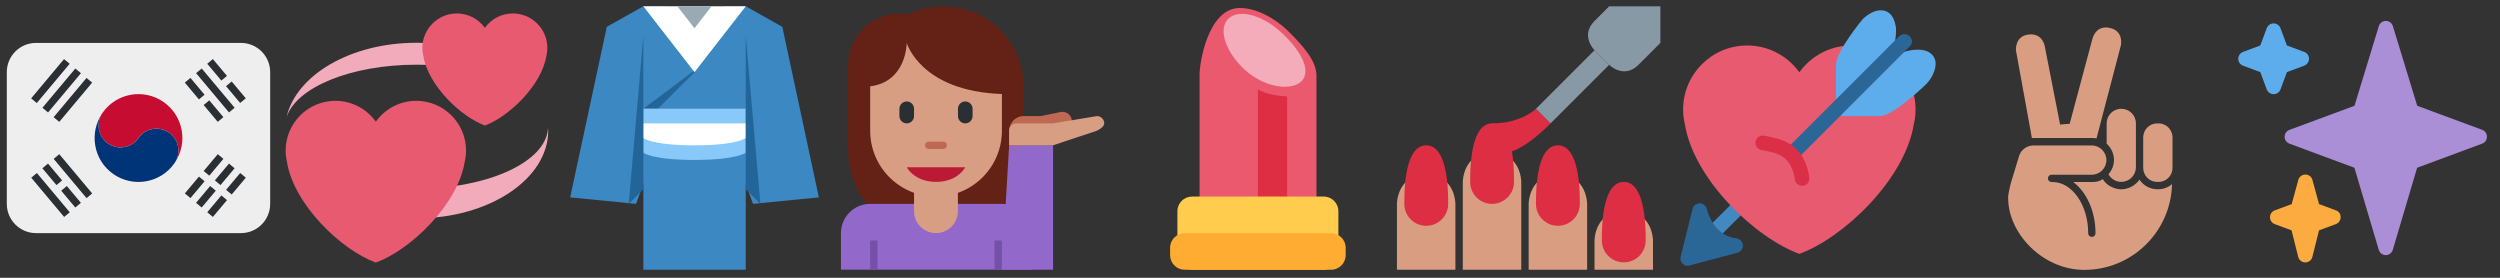 <?xml version="1.0" encoding="utf-8"?>
<!-- Generator: Adobe Illustrator 22.0.1, SVG Export Plug-In . SVG Version: 6.00 Build 0)  -->
<svg version="1.1" id="Layer_1" xmlns="http://www.w3.org/2000/svg" xmlns:xlink="http://www.w3.org/1999/xlink" x="0px" y="0px"
	 viewBox="0 0 4275 475" style="enable-background:new 0 0 4275 475;" xml:space="preserve">
<rect x="0" y="0" width="4275" height="475" fill="#333333" stroke="none"/>
<style type="text/css">
	.st0{clip-path:url(#SVGID_2_);}
	.st1{fill:#EEEEEE;}
	.st2{fill:#003478;}
	.st3{fill:#C60C30;}
	.st4{fill:#292F33;}
	.st5{clip-path:url(#SVGID_4_);}
	.st6{fill:#F2ABBA;}
	.st7{fill:#E75A70;}
	.st8{fill:#3B88C3;}
	.st9{fill:#226699;}
	.st10{clip-path:url(#SVGID_6_);}
	.st11{fill:#88C9F9;}
	.st12{fill:#FFFFFF;}
	.st13{fill:#99AAB5;}
	.st14{clip-path:url(#SVGID_8_);}
	.st15{fill:#642116;}
	.st16{fill:#9268CA;}
	.st17{fill:#7450A8;}
	.st18{fill:#D79E84;}
	.st19{fill:#BB1A34;}
	.st20{fill:#BF6952;}
	.st21{clip-path:url(#SVGID_10_);}
	.st22{fill:#EA596E;}
	.st23{fill:#DD2E44;}
	.st24{fill:#F4ABBA;}
	.st25{fill:#FFCC4D;}
	.st26{fill:#FFAC33;}
	.st27{clip-path:url(#SVGID_12_);}
	.st28{fill:#D99E82;}
	.st29{fill:#8899A6;}
	.st30{clip-path:url(#SVGID_14_);}
	.st31{fill:#4289C1;}
	.st32{fill:#5DADEC;}
	.st33{fill:#2A6797;}
	.st34{fill:#DA2F47;}
	.st35{clip-path:url(#SVGID_16_);}
	.st36{clip-path:url(#SVGID_18_);}
	.st37{fill:#AA8ED6;}
	.st38{fill:#FCAB40;}
</style>
<g id="g10" transform="matrix(1.25,0,0,-1.25,0,47.5)">
	<g id="g12">
		<g>
			<defs>
				<rect id="SVGID_1_" x="-48.3" y="-388.5" width="475.4" height="475.4"/>
			</defs>
			<clipPath id="SVGID_2_">
				<use xlink:href="#SVGID_1_"  style="overflow:visible;"/>
			</clipPath>
			<g id="g14" class="st0">
				<g id="g20" transform="translate(37,10)">
					<path id="path22" class="st1" d="M332.6-250.9c0-22.1-17.9-40-40-40H12.3c-22.1,0-40,17.9-40,40v180.2c0,22.1,17.9,40,40,40
						h280.3c22.1,0,40-17.9,40-40V-250.9z"/>
				</g>
				<g id="g24" transform="translate(19,19)">
					<path id="path26" class="st2" d="M170.4-169.8"/>
				</g>
				<g id="g28" transform="translate(22.441,23.915)">
					<path id="path30" class="st3" d="M201.4-125.5c-27.2,19-64.6,12.4-83.6-14.8c-9.5-13.6-6.2-32.3,7.4-41.8
						c13.6-9.5,32.3-6.2,41.8,7.4c9.5,13.6,28.2,16.9,41.8,7.4c13.6-9.5,16.9-28.2,7.4-41.8C235.2-182,228.6-144.6,201.4-125.5"/>
				</g>
				<g id="g32" transform="translate(23.178,19.736)">
					<path id="path34" class="st2" d="M208.1-163.2c-13.6,9.5-32.3,6.2-41.8-7.4c-9.5-13.6-28.2-16.9-41.8-7.4
						c-13.6,9.5-16.9,28.3-7.4,41.8c-19-27.2-12.4-64.6,14.7-83.6c27.2-19,64.6-12.4,83.6,14.7C225-191.4,221.7-172.7,208.1-163.2"
						/>
				</g>
				<g id="g36" transform="translate(27.264,13.725)">
					<path id="path38" class="st4" d="M244.9-217.3l-19.3-23l7.7-6.4l19.3,23L244.9-217.3z"/>
				</g>
				<g id="g40" transform="translate(27.906,14.49)">
					<path id="path42" class="st4" d="M250.7-210.4l7.7-6.4l19.3,23l-7.7,6.4L250.7-210.4z"/>
				</g>
				<g id="g44" transform="translate(28.795,12.438)">
					<path id="path46" class="st4" d="M258.7-228.9l-19.3-23l7.7-6.4l19.3,23L258.7-228.9z"/>
				</g>
				<g id="g48" transform="translate(29.438,13.205)">
					<path id="path50" class="st4" d="M264.5-222l7.7-6.4l19.3,23l-7.7,6.4L264.5-222z"/>
				</g>
				<g id="g52" transform="translate(30.327,11.152)">
					<path id="path54" class="st4" d="M272.5-240.5l-19.3-23l7.7-6.4l19.3,23L272.5-240.5z"/>
				</g>
				<g id="g56" transform="translate(30.97,11.919)">
					<path id="path58" class="st4" d="M278.3-233.6l7.7-6.4l19.3,23l-7.7,6.4L278.3-233.6z"/>
				</g>
				<g id="g60" transform="translate(31.736,26.725)">
					<path id="path62" class="st4" d="M285.2-100.2l-7.7-6.4l19.3-23l7.7,6.4L285.2-100.2z"/>
				</g>
				<g id="g64" transform="translate(31.094,27.49)">
					<path id="path66" class="st4" d="M279.4-93.3l-19.3,23l-7.7-6.4l19.3-23L279.4-93.3z"/>
				</g>
				<g id="g68" transform="translate(31.367,22.498)">
					<path id="path70" class="st4" d="M281.9-138.3l-45,53.7l7.7,6.4l45-53.7L281.9-138.3z"/>
				</g>
				<g id="g72" transform="translate(28.029,24.92)">
					<path id="path74" class="st4" d="M251.8-116.5l-19.3,23l-7.7-6.4l19.3-23L251.8-116.5z"/>
				</g>
				<g id="g76" transform="translate(28.672,24.153)">
					<path id="path78" class="st4" d="M257.6-123.4l-7.7-6.4l19.3-23l7.7,6.4L257.6-123.4z"/>
				</g>
				<g id="g80" transform="translate(11.899,10.782)">
					<path id="path82" class="st4" d="M106.5-243.8l-45,53.7l7.7,6.4l45-53.7L106.5-243.8z"/>
				</g>
				<g id="g84" transform="translate(8.562,13.204)">
					<path id="path86" class="st4" d="M76.4-222l-19.3,23l-7.7-6.4l19.3-23L76.4-222z"/>
				</g>
				<g id="g88" transform="translate(9.205,12.438)">
					<path id="path90" class="st4" d="M82.2-228.9l-7.7-6.4l19.3-23l7.7,6.4L82.2-228.9z"/>
				</g>
				<g id="g92" transform="translate(8.835,8.212)">
					<path id="path94" class="st4" d="M78.9-267l-45,53.7l7.7,6.4l45-53.7L78.9-267z"/>
				</g>
				<g id="g96" transform="translate(9.6,29.146)">
					<path id="path98" class="st4" d="M85.7-78.4l-45-53.7l-7.7,6.4l45,53.7L85.7-78.4z"/>
				</g>
				<g id="g100" transform="translate(11.133,27.86)">
					<path id="path102" class="st4" d="M99.6-90l-45-53.7l-7.7,6.4l45,53.7L99.6-90z"/>
				</g>
				<g id="g104" transform="translate(12.664,26.575)">
					<path id="path106" class="st4" d="M113.4-101.6l-45-53.7l-7.7,6.4l45,53.7L113.4-101.6z"/>
				</g>
			</g>
		</g>
	</g>
</g>
<g id="g10_1_" transform="matrix(1.25,0,0,-1.25,0,47.5)">
	<g id="g12_1_">
		<g>
			<defs>
				<rect id="SVGID_3_" x="332.1" y="-388.5" width="475.4" height="475.4"/>
			</defs>
			<clipPath id="SVGID_4_">
				<use xlink:href="#SVGID_3_"  style="overflow:visible;"/>
			</clipPath>
			<g id="g14_1_" class="st5">
				<g id="g20_1_" transform="translate(36.977,20.328)">
					<path id="path22_1_" class="st6" d="M712.7-157.8c-2.5-45.8-82-82.6-179.9-82.6c-32.9,0-63.6,4.2-90.1,11.5v-35.9
						c26.5-10.2,57.2-16.2,90.1-16.2c99.5,0,180.2,53.8,180.2,120.1C713-159.9,712.8-158.9,712.7-157.8"/>
				</g>
				<g id="g24_1_" transform="translate(28,30.4)">
					<path id="path26_1_" class="st6" d="M631.9-67.1c-26.5,10.2-57.2,16.2-90.1,16.2c-90.3,0-164.8-44.3-177.9-102
						c13.1,40.7,87.6,72,177.9,72c32.9,0,63.6-4.2,90.1-11.4V-67.1z"/>
				</g>
				<g id="g28_1_" transform="translate(25.77,17.285)">
					<path id="path30_1_" class="st7" d="M611.8-185.3c0,37.6-30.5,68.1-68.1,68.1c-22.8,0-43-11.3-55.3-28.5
						c-12.4,17.2-32.5,28.5-55.3,28.5c-37.6,0-68.1-30.5-68.1-68.1c0-5.3,0.7-10.5,1.8-15.5c9.5-58.7,74.7-120.7,121.6-137.7
						c46.8,17,112.1,79,121.5,137.7C611.1-195.8,611.8-190.6,611.8-185.3"/>
				</g>
				<g id="g32_1_" transform="translate(36.885,31.307)">
					<path id="path34_1_" class="st7" d="M711.9-58.9c0,26-21.1,47.2-47.2,47.2c-15.8,0-29.8-7.8-38.3-19.7
						c-8.6,11.9-22.5,19.7-38.3,19.7c-26,0-47.2-21.1-47.2-47.2c0-3.7,0.5-7.3,1.3-10.7c6.5-40.7,51.8-83.6,84.2-95.4
						c32.4,11.8,77.7,54.7,84.2,95.4C711.4-66.2,711.9-62.6,711.9-58.9"/>
				</g>
			</g>
		</g>
	</g>
</g>
<g id="g10_2_" transform="matrix(1.25,0,0,-1.25,0,47.5)">
	<g id="g12_2_" transform="translate(23,37)">
		<path id="path14" class="st8" d="M967.2-7.6h30l50-28.1l50-233.3l-90.1-8.9l-60.1,164.4"/>
	</g>
	<g id="g16" transform="translate(15,37)">
		<path id="path18" class="st8" d="M895.1-7.6h-30l-50-28.1L765-269l90.1-8.9l60.1,164.4"/>
	</g>
	<path id="path20" class="st8" d="M880.1-331h140.1v310.3H880.1V-331z"/>
	<g id="g22" transform="translate(18.985,28.239)">
		<path id="path24" class="st9" d="M931-86.6L861.1-139h20l51,51L931-86.6z"/>
	</g>
	<g id="g26">
		<g>
			<defs>
				<rect id="SVGID_5_" x="712.4" y="-388.5" width="475.4" height="475.4"/>
			</defs>
			<clipPath id="SVGID_6_">
				<use xlink:href="#SVGID_5_"  style="overflow:visible;"/>
			</clipPath>
			<g id="g28_2_" class="st10">
				<g id="g34" transform="translate(26,17)">
					<path id="path36" class="st11" d="M994.2-187.8c0,0-11.7-10-70.1-10c-58.4,0-70.1,10-70.1,10v60.1h140.1V-187.8z"/>
				</g>
				<g id="g38" transform="translate(26,19)">
					<path id="path40" class="st12" d="M994.2-169.8c0,0-11.7-10-70.1-10c-58.4,0-70.1,10-70.1,10v20h70.1h70.1V-169.8z"/>
				</g>
				<g id="g42" transform="translate(26,37)">
					<path id="path44" class="st12" d="M994.2-7.6l-70.1-90.1L854.1-7.6H994.2z"/>
				</g>
				<g id="g46" transform="translate(21.333,37)">
					<path id="path48" class="st13" d="M952.1-7.6l-23.4-30l-23.4,30H952.1z"/>
				</g>
				<g id="g50" transform="translate(26,12)">
					<path id="path52" class="st9" d="M994.2-232.9v210.2l20-230.2L994.2-232.9z"/>
				</g>
				<g id="g54" transform="translate(12,12)">
					<path id="path56" class="st9" d="M868.1-232.9v210.2l-20-230.2L868.1-232.9z"/>
				</g>
			</g>
		</g>
	</g>
</g>
<g id="g10_3_" transform="matrix(1.25,0,0,-1.25,0,47.5)">
	<g id="g12_3_">
		<g>
			<defs>
				<rect id="SVGID_7_" x="1092.8" y="-388.5" width="475.4" height="475.4"/>
			</defs>
			<clipPath id="SVGID_8_">
				<use xlink:href="#SVGID_7_"  style="overflow:visible;"/>
			</clipPath>
			<g id="g14_2_" class="st14">
				<g id="g20_2_" transform="translate(15,37)">
					<path id="path22_2_" class="st15" d="M1275.4-7.6c-17.2,0-33.5-4.1-48-11.1c-3.9,0.7-8,1.1-12.1,1.1
						c-38.7,0-70.1-31.4-70.1-70.1v-120.1h0.2c1.8-64.7,54.8-116.7,119.9-116.7s118.1,51.9,119.9,116.7h0.2v90.1
						C1385.5-56.9,1336.2-7.6,1275.4-7.6"/>
				</g>
				<g id="g24_2_" transform="translate(23,10)">
					<path id="path26_2_" class="st16" d="M1347.5-250.9h-10h-160.1h-10c-22.1,0-40-17.9-40-40v-50h50h160.1h50v50
						C1387.6-268.8,1369.6-250.9,1347.5-250.9"/>
				</g>
				<path id="path28" class="st17" d="M1370.5-331h-10v40h10V-331z"/>
				<path id="path30_2_" class="st17" d="M1200.4-331h-10v40h10V-331z"/>
				<g id="g32_2_" transform="translate(11,15)">
					<path id="path34_2_" class="st18" d="M1239.4-205.8v-60.1c0-16.6,13.4-30,30-30c16.6,0,30,13.4,30,30v60.1H1239.4z"/>
				</g>
				<g id="g36_1_" transform="translate(10,32)">
					<path id="path38_1_" class="st18" d="M1230.4-52.7c0,0,0-53.1-50-59.4v-60.7c0-49.8,40.3-90.1,90.1-90.1
						c49.8,0,90.1,40.3,90.1,90.1v50.2C1249.3-118.8,1230.4-52.7,1230.4-52.7"/>
				</g>
				<g id="g40_1_" transform="translate(18,15)">
					<path id="path42_1_" class="st19" d="M1302.5-205.8h-40h-40c0,0,10-20,40-20C1292.5-225.9,1302.5-205.8,1302.5-205.8"/>
				</g>
				<g id="g44_1_" transform="translate(30,1)">
					<path id="path46_1_" class="st16" d="M1410.6-332h-70.1l10,170.2h60.1V-332z"/>
				</g>
				<g id="g48_1_" transform="translate(32.541,21.557)">
					<path id="path50_1_" class="st20" d="M1433.5-146.8c-1.4,6.9-8.2,11.4-15.2,10l-26.8-5.5H1368c-11.1,0-20-9-20-20v-10v-10h50
						c10.8,0,19.5,8.6,19.9,19.3l3.6,0.7h6.5c0,0.8-0.3,1.4-0.5,2.2C1432.1-157.4,1434.6-152.2,1433.5-146.8"/>
				</g>
				<g id="g52_1_" transform="translate(37,21)">
					<path id="path54_1_" class="st18" d="M1473.6-151.8c0,5.5-4.5,10-10,10l-60.1-10h-50c-5.5,0-10-4.5-10-10v-20h20h40l60.1,20
						C1463.6-161.8,1473.6-157.3,1473.6-151.8"/>
				</g>
				<g id="g56_1_" transform="translate(15,17.5)">
					<path id="path58_1_" class="st20" d="M1275.4-183.3h-20c-2.8,0-5,2.2-5,5c0,2.8,2.2,5,5,5h20c2.8,0,5-2.2,5-5
						C1280.4-181.1,1278.2-183.3,1275.4-183.3"/>
				</g>
				<g id="g60_1_" transform="translate(10,21)">
					<path id="path62_1_" class="st4" d="M1230.4-151.8c-5.5,0-10,4.5-10,10v10c0,5.5,4.5,10,10,10c5.5,0,10-4.5,10-10v-10
						C1240.4-147.3,1235.9-151.8,1230.4-151.8"/>
				</g>
				<g id="g64_1_" transform="translate(18,21)">
					<path id="path66_1_" class="st4" d="M1302.5-151.8c-5.5,0-10,4.5-10,10v10c0,5.5,4.5,10,10,10c5.5,0,10-4.5,10-10v-10
						C1312.5-147.3,1308-151.8,1302.5-151.8"/>
				</g>
			</g>
		</g>
	</g>
</g>
<g id="g10_4_" transform="matrix(1.25,0,0,-1.25,0,47.5)">
	<g id="g12_4_">
		<g>
			<defs>
				<rect id="SVGID_9_" x="1473.1" y="-388.5" width="475.4" height="475.4"/>
			</defs>
			<clipPath id="SVGID_10_">
				<use xlink:href="#SVGID_9_"  style="overflow:visible;"/>
			</clipPath>
			<g id="g14_3_" class="st21">
				<g id="g20_3_" transform="translate(17.522,36.768)">
					<path id="path22_3_" class="st22" d="M1678.5-9.7c22.5,0,48.4-13.8,67.1-32.5c18.7-18.8,37.8-39.3,37.8-60v-172.2l-159.9-0.3
						v171.5C1622.6-88.2,1634.3-9.7,1678.5-9.7"/>
				</g>
				<g id="g24_3_" transform="translate(20,25.622)">
					<path id="path26_3_" class="st23" d="M1700.8-110.1v-166.4c0-11.1,9,0,20,0v-20c11.1,0,20,9,20,20v156.8
						C1728.3-118.7,1714.4-117.1,1700.8-110.1"/>
				</g>
				<g id="g28_3_" transform="translate(23.072,33.545)">
					<path id="path30_3_" class="st24" d="M1728.5-38.8c26.7-23.9,42.8-52.4,29.6-67.1c-13.2-14.7-50.6-9.9-77.3,14
						c-26.6,23.9-37.6,55.2-24.4,69.8C1669.6-7.3,1701.9-14.8,1728.5-38.8"/>
				</g>
				<g id="g32_3_" transform="translate(31,3)">
					<path id="path34_3_" class="st25" d="M1799.9-314c0-11.1-9-20-20-20h-180.2c-11.1,0-20,9-20,20v60.1c0,11.1,9,20,20,20h180.2
						c11.1,0,20-9,20-20V-314z"/>
				</g>
				<g id="g36_2_" transform="translate(32,3)">
					<path id="path38_2_" class="st26" d="M1808.9-314c0-11.1-9-20-20-20h-200.2c-11.1,0-20,9-20,20v10c0,11.1,9,20,20,20h200.2
						c11.1,0,20-9,20-20V-314z"/>
				</g>
			</g>
		</g>
	</g>
</g>
<g id="g10_5_" transform="matrix(1.25,0,0,-1.25,0,47.5)">
	<g id="g12_5_">
		<g>
			<defs>
				<rect id="SVGID_11_" x="1853.5" y="-388.5" width="475.4" height="475.4"/>
			</defs>
			<clipPath id="SVGID_12_">
				<use xlink:href="#SVGID_11_"  style="overflow:visible;"/>
			</clipPath>
			<g id="g14_4_" class="st27">
				<g id="g20_4_" transform="translate(28,1)">
					<path id="path22_4_" class="st28" d="M2153.3-332v40c0,0,0,40,40,40s40-40,40-40v-40H2153.3z"/>
				</g>
				<g id="g24_4_" transform="translate(19,1)">
					<path id="path26_4_" class="st28" d="M2072.2-332v90.1c0,0,0,40,40,40c40,0,40-40,40-40V-332H2072.2z"/>
				</g>
				<g id="g28_4_" transform="translate(10,1)">
					<path id="path30_4_" class="st28" d="M1991.1-332v120.1c0,0,0,40,40,40c40,0,40-40,40-40V-332H1991.1z"/>
				</g>
				<g id="g32_4_" transform="translate(1,1)">
					<path id="path34_4_" class="st28" d="M1910-332v90.1c0,0,0,40,40,40c40,0,40-40,40-40V-332H1910z"/>
				</g>
				<g id="g36_3_" transform="translate(17,13)">
					<path id="path38_3_" class="st23" d="M2054.2-223.9c0,16.6,0,80.1-30,80.1c-30,0-30-63.5-30-80.1s13.4-30,30-30
						C2040.7-253.9,2054.2-240.4,2054.2-223.9"/>
				</g>
				<g id="g40_2_" transform="translate(8.001,10)">
					<path id="path42_2_" class="st23" d="M1973.1-250.9c0,16.6,0,80.1-30,80.1c-30,0-30-63.5-30-80.1s13.4-30,30-30
						S1973.1-267.5,1973.1-250.9"/>
				</g>
				<g id="g44_2_" transform="translate(26,10)">
					<path id="path46_2_" class="st23" d="M2135.2-250.9c0,16.6,0,80.1-30,80.1c-30,0-30-63.5-30-80.1s13.5-30,30-30
						C2121.8-280.9,2135.2-267.5,2135.2-250.9"/>
				</g>
				<g id="g48_2_" transform="translate(35,5)">
					<path id="path50_2_" class="st23" d="M2216.3-295.9c0,16.6,0,80.1-30,80.1s-30-63.5-30-80.1c0-16.6,13.5-30,30-30
						C2202.9-326,2216.3-312.5,2216.3-295.9"/>
				</g>
				<g id="g52_2_" transform="translate(14,21)">
					<path id="path54_2_" class="st23" d="M2027.1-151.8v-40h20c0,0,20,0,60.1,40l-20,20C2087.2-131.8,2067.2-151.8,2027.1-151.8"/>
				</g>
				<g id="g56_2_" transform="translate(20,23)">
					<path id="path58_2_" class="st29" d="M2081.2-133.8l80.1,80.1l20-20l-80.1-80.1L2081.2-133.8z"/>
				</g>
				<g id="g60_2_" transform="translate(28,31)">
					<path id="path62_2_" class="st29" d="M2153.3-61.7c0,0-20,20,0,40l20,20h70.1v-50l-30-30c-20-20-40,0-40,0L2153.3-61.7z"/>
				</g>
			</g>
		</g>
	</g>
</g>
<g id="g10_6_" transform="matrix(1.25,0,0,-1.25,0,47.5)">
	<g id="g12_6_">
		<g>
			<defs>
				<rect id="SVGID_13_" x="2233.8" y="-388.5" width="475.4" height="475.4"/>
			</defs>
			<clipPath id="SVGID_14_">
				<use xlink:href="#SVGID_13_"  style="overflow:visible;"/>
			</clipPath>
			<g id="g14_5_" class="st30">
				<g id="g20_5_" transform="translate(19.389,18.185)">
					<path id="path22_5_" class="st31" d="M2456-177.2c0-2.6-1.2-4.9-3.2-6.8l-140.1-140.1c-3.9-3.9-10.2-3.9-14.2,0
						c-3.9,3.9-3.9,10.2,0,14.2l140.1,140.1c3.9,3.9,10.4,3.8,14.3-0.1C2454.9-171.9,2456-174.6,2456-177.2"/>
				</g>
				<g id="g24_5_" transform="translate(33.885,22.887)">
					<path id="path26_5_" class="st7" d="M2586.6-134.8c0,48.5-39.3,87.7-87.7,87.7c-29.4,0-55.4-14.5-71.3-36.7
						c-15.9,22.2-41.9,36.7-71.3,36.7c-48.5,0-87.7-39.3-87.7-87.7c0-6.9,0.9-13.5,2.4-19.9c12.2-75.7,96.3-155.5,156.6-177.5
						c60.3,21.9,144.5,101.8,156.6,177.4C2585.8-148.3,2586.6-141.7,2586.6-134.8"/>
				</g>
				<g id="g28_5_" transform="translate(30.624,35.705)">
					<path id="path30_5_" class="st32" d="M2557.3-19.3c3.1-4.2,5.9-12.6,5.9-19.4c0-19.7-7.2-46.6-23.9-63.4l-38.8-29.6
						c-2.8-2.7-7.9-3.6-11.5-2.1c-3.6,1.5-8.1-7.3-8.1-3.4v50.6c0,18.7,36.9,63,36.9,63c8.4,7.7,16.8,11.8,24.4,11.8
						C2548.5-11.7,2553.7-14.4,2557.3-19.3"/>
				</g>
				<g id="g32_5_" transform="translate(36.629,29.145)">
					<path id="path34_5_" class="st32" d="M2611.3-78.4L2611.3-78.4c0-7.7-4.2-18.4-12.1-27c0,0-45.1-44.6-64.2-44.6h-51.7
						c-4,0,5.1,9.2,3.6,12.9c-1.5,3.6-0.7,11.3,2.1,14.1l31.3,32.7c17.1,17,46.2,31.2,66.3,31.2c6.9,0,12.6-1.2,16.8-4.3
						C2608.6-67,2611.3-72.1,2611.3-78.4"/>
				</g>
				<g id="g36_4_" transform="translate(33.389,32.185)">
					<path id="path38_4_" class="st33" d="M2582.2-51c0-2.6-1.2-4.9-3.2-6.8L2428.9-208c-3.9-3.9-10.2-3.9-14.2,0
						c-3.9,3.9-3.9,10.2,0,14.2l150.1,150.1c3.9,3.9,10.4,3.8,14.3-0.1C2581.1-45.8,2582.2-48.4,2582.2-51"/>
				</g>
				<g id="g40_3_" transform="translate(2.75,1.534)">
					<path id="path42_3_" class="st33" d="M2306.1-327.2c-2.6,0-5.1,1-7,2.9c-2.5,2.5-3.6,6.1-2.7,9.6l16.3,65.5
						c1.1,4.5,5.2,7.3,9.9,7.6c4.7-0.1,8.6-3.4,9.6-7.9c0.3-1.4,8.3-36.4,40.5-40.1c4.8-0.6,8.5-4.4,8.8-9.2
						c0.4-4.8-2.8-9.2-7.4-10.4l-65.5-17.5C2307.9-327.1,2307-327.2,2306.1-327.2"/>
				</g>
				<g id="g44_3_" transform="translate(18.373,12.472)">
					<path id="path46_3_" class="st34" d="M2446.9-228.6c-4.9,0-9.2,3.6-9.9,8.5c-4.8,32.5-23.6,36.1-41.7,39.6l-4.2,0.8
						c-5.4,1.1-8.9,6.4-7.8,11.8c1.1,5.4,6.4,8.9,11.8,7.8l3.9-0.8c19-3.7,50.9-9.8,57.8-56.4c0.8-5.5-3-10.6-8.4-11.4
						C2447.9-228.6,2447.4-228.6,2446.9-228.6"/>
				</g>
			</g>
		</g>
	</g>
</g>
<g id="g10_7_" transform="matrix(1.25,0,0,-1.25,0,47.5)">
	<g id="g12_7_">
		<g>
			<defs>
				<rect id="SVGID_15_" x="2614.2" y="-388.5" width="475.4" height="475.4"/>
			</defs>
			<clipPath id="SVGID_16_">
				<use xlink:href="#SVGID_15_"  style="overflow:visible;"/>
			</clipPath>
			<g id="g14_6_" class="st35">
				<g id="g20_6_" transform="translate(22.413,34.053)">
					<path id="path22_6_" class="st28" d="M2863.6-34.2c-19.6,4.2-23.7-15.4-23.7-15.4l-31-115.8c-4.5-0.2-8.8-0.6-13.1-1.1
						l-20.6,105.2c0,0-1.9,19.9-21.8,18.1c-19.9-1.9-18-21.8-18-21.8l21.8-119.8h2.3h20h17.8h7.5h4.7h30c2.1,0,4.1-0.2,6.1-0.6
						L2879-57.9C2879-57.9,2883.2-38.3,2863.6-34.2"/>
				</g>
				<g id="g24_6_" transform="translate(31,14.917)">
					<path id="path26_6_" class="st28" d="M2941-206.6c0-10.6-8.6-19.2-19.2-19.2h-1.7c-10.6,0-19.2,8.6-19.2,19.2v41.7
						c0,10.6,8.6,19.2,19.2,19.2h1.7c10.6,0,19.2-8.6,19.2-19.2V-206.6z"/>
				</g>
				<g id="g28_6_" transform="translate(24,23)">
					<path id="path30_6_" class="st28" d="M2877.9-133.8c-11.1,0-20-9-20-20v-27.8c6.1-5.5,10-13.4,10-22.2c0-7.5-2.9-14.3-7.5-19.6
						c3.4-6.2,9.9-10.4,17.5-10.4c11.1,0,20,9,20,20v60.1C2897.9-142.7,2889-133.8,2877.9-133.8"/>
				</g>
				<g id="g32_6_" transform="translate(29.062,12)">
					<path id="path34_6_" class="st28" d="M2923.5-232.9h-1.3c-10.2,0-19.3,5.3-24.5,13.2c-1.2-1.8-2.7-3.5-4.3-5
						c-0.5-0.5-1-0.9-1.6-1.3c-1.2-1-2.4-1.9-3.8-2.7c-0.7-0.4-1.3-0.8-2-1.1c-1.4-0.7-2.9-1.3-4.4-1.7c-0.7-0.2-1.3-0.5-2-0.6
						c-2.2-0.5-4.5-0.9-6.9-0.9c-2.4,0-4.6,0.4-6.8,0.9c-0.8,0.2-1.5,0.4-2.2,0.7c-1.4,0.4-2.7,1-4,1.6c-0.8,0.4-1.6,0.8-2.4,1.2
						c-1.6,1-3.2,2.1-4.6,3.4c-2,1.8-3.8,3.9-5.3,6.2l0,0c-2-1.2-4.7-4-14.8-4h-25.4c18.1-13.7,30.4-39.9,30.4-70.1c0-2.8-2.2-5-5-5
						c-2.8,0-5,2.2-5,5c0,38.6-21.9,70.1-48.8,70.1h-1.3c-2.8,0-5,2.2-5,5c0,2.8,2.2,5,5,5h15h40c11.1,0,20,9,20,20s-9,20-20,20
						h-80.1c-0.3,0-0.6-0.1-1-0.1c-0.7,0-1.4-0.1-2.2-0.2c-0.6-0.1-1.2-0.2-1.8-0.4c-0.6-0.2-1.3-0.4-1.9-0.6
						c-0.6-0.2-1.2-0.5-1.8-0.8c-0.6-0.3-1.1-0.6-1.7-0.9c-0.6-0.3-1.1-0.7-1.6-1.1c-0.5-0.4-1-0.8-1.5-1.2
						c-0.5-0.4-0.9-0.8-1.3-1.3c-0.5-0.5-0.9-1-1.3-1.5c-0.4-0.5-0.7-1-1.1-1.6c-0.3-0.6-0.6-1.1-0.9-1.7c-0.3-0.6-0.6-1.3-0.8-1.9
						c-0.1-0.3-0.3-0.6-0.4-0.9l-10.9-35.9c-1-3.4-4.8-18.7-4.1-21.9c0-48.1,47-98.2,104.2-98.2c65.4,0,118.5,52.4,120,117.4
						C2937.6-230,2930.9-232.9,2923.5-232.9"/>
				</g>
			</g>
		</g>
	</g>
</g>
<g id="g10_8_" transform="matrix(1.25,0,0,-1.25,0,47.5)">
	<g id="g12_8_">
		<g>
			<defs>
				<rect id="SVGID_17_" x="2994.5" y="-388.5" width="475.4" height="475.4"/>
			</defs>
			<clipPath id="SVGID_18_">
				<use xlink:href="#SVGID_17_"  style="overflow:visible;"/>
			</clipPath>
			<g id="g14_7_" class="st36">
				<g id="g20_7_" transform="translate(35.347,20.107)">
					<path id="path22_7_" class="st37" d="M3360.5-159.8l-89.1,33l-33.3,109c-1.3,4.2-5.2,7.1-9.6,7.1c-4.4,0-8.3-2.9-9.6-7.1
						l-33.3-109l-89.1-33c-3.9-1.5-6.5-5.2-6.5-9.4s2.6-7.9,6.5-9.4l89-33l33.3-112.3c1.3-4.3,5.2-7.2,9.6-7.2s8.3,2.9,9.6,7.2
						l33.3,112.3l89,33c3.9,1.4,6.5,5.2,6.5,9.4S3364.4-161.3,3360.5-159.8"/>
				</g>
				<g id="g24_7_" transform="translate(15.347,9.106)">
					<path id="path26_7_" class="st38" d="M3180.3-258.9l-23.2,8.6l-9,33c-1.2,4.4-5.1,7.4-9.7,7.4s-8.5-3-9.7-7.4l-9-33l-23.2-8.6
						c-3.9-1.5-6.5-5.2-6.5-9.4c0-4.2,2.6-7.9,6.5-9.4l23-8.5l9.1-36.3c1.1-4.4,5.1-7.6,9.7-7.6c4.6,0,8.6,3.1,9.7,7.6l9.1,36.3
						l23,8.5c3.9,1.5,6.5,5.2,6.5,9.4C3186.9-264.1,3184.3-260.4,3180.3-258.9"/>
				</g>
				<g id="g28_7_" transform="translate(11.009,30.769)">
					<path id="path30_7_" class="st32" d="M3141.2-63.8l-23.7,8.8l-8.8,23.7c-1.5,3.9-5.2,6.5-9.4,6.5c-4.2,0-7.9-2.6-9.4-6.5
						l-8.8-23.7l-23.7-8.8c-3.9-1.5-6.5-5.2-6.5-9.4s2.6-7.9,6.5-9.4l23.7-8.8l8.8-23.7c1.5-3.9,5.2-6.5,9.4-6.5
						c4.2,0,7.9,2.6,9.4,6.5l8.8,23.7l23.7,8.8c3.9,1.5,6.5,5.2,6.5,9.4S3145.2-65.2,3141.2-63.8"/>
				</g>
			</g>
		</g>
	</g>
</g>
</svg>

